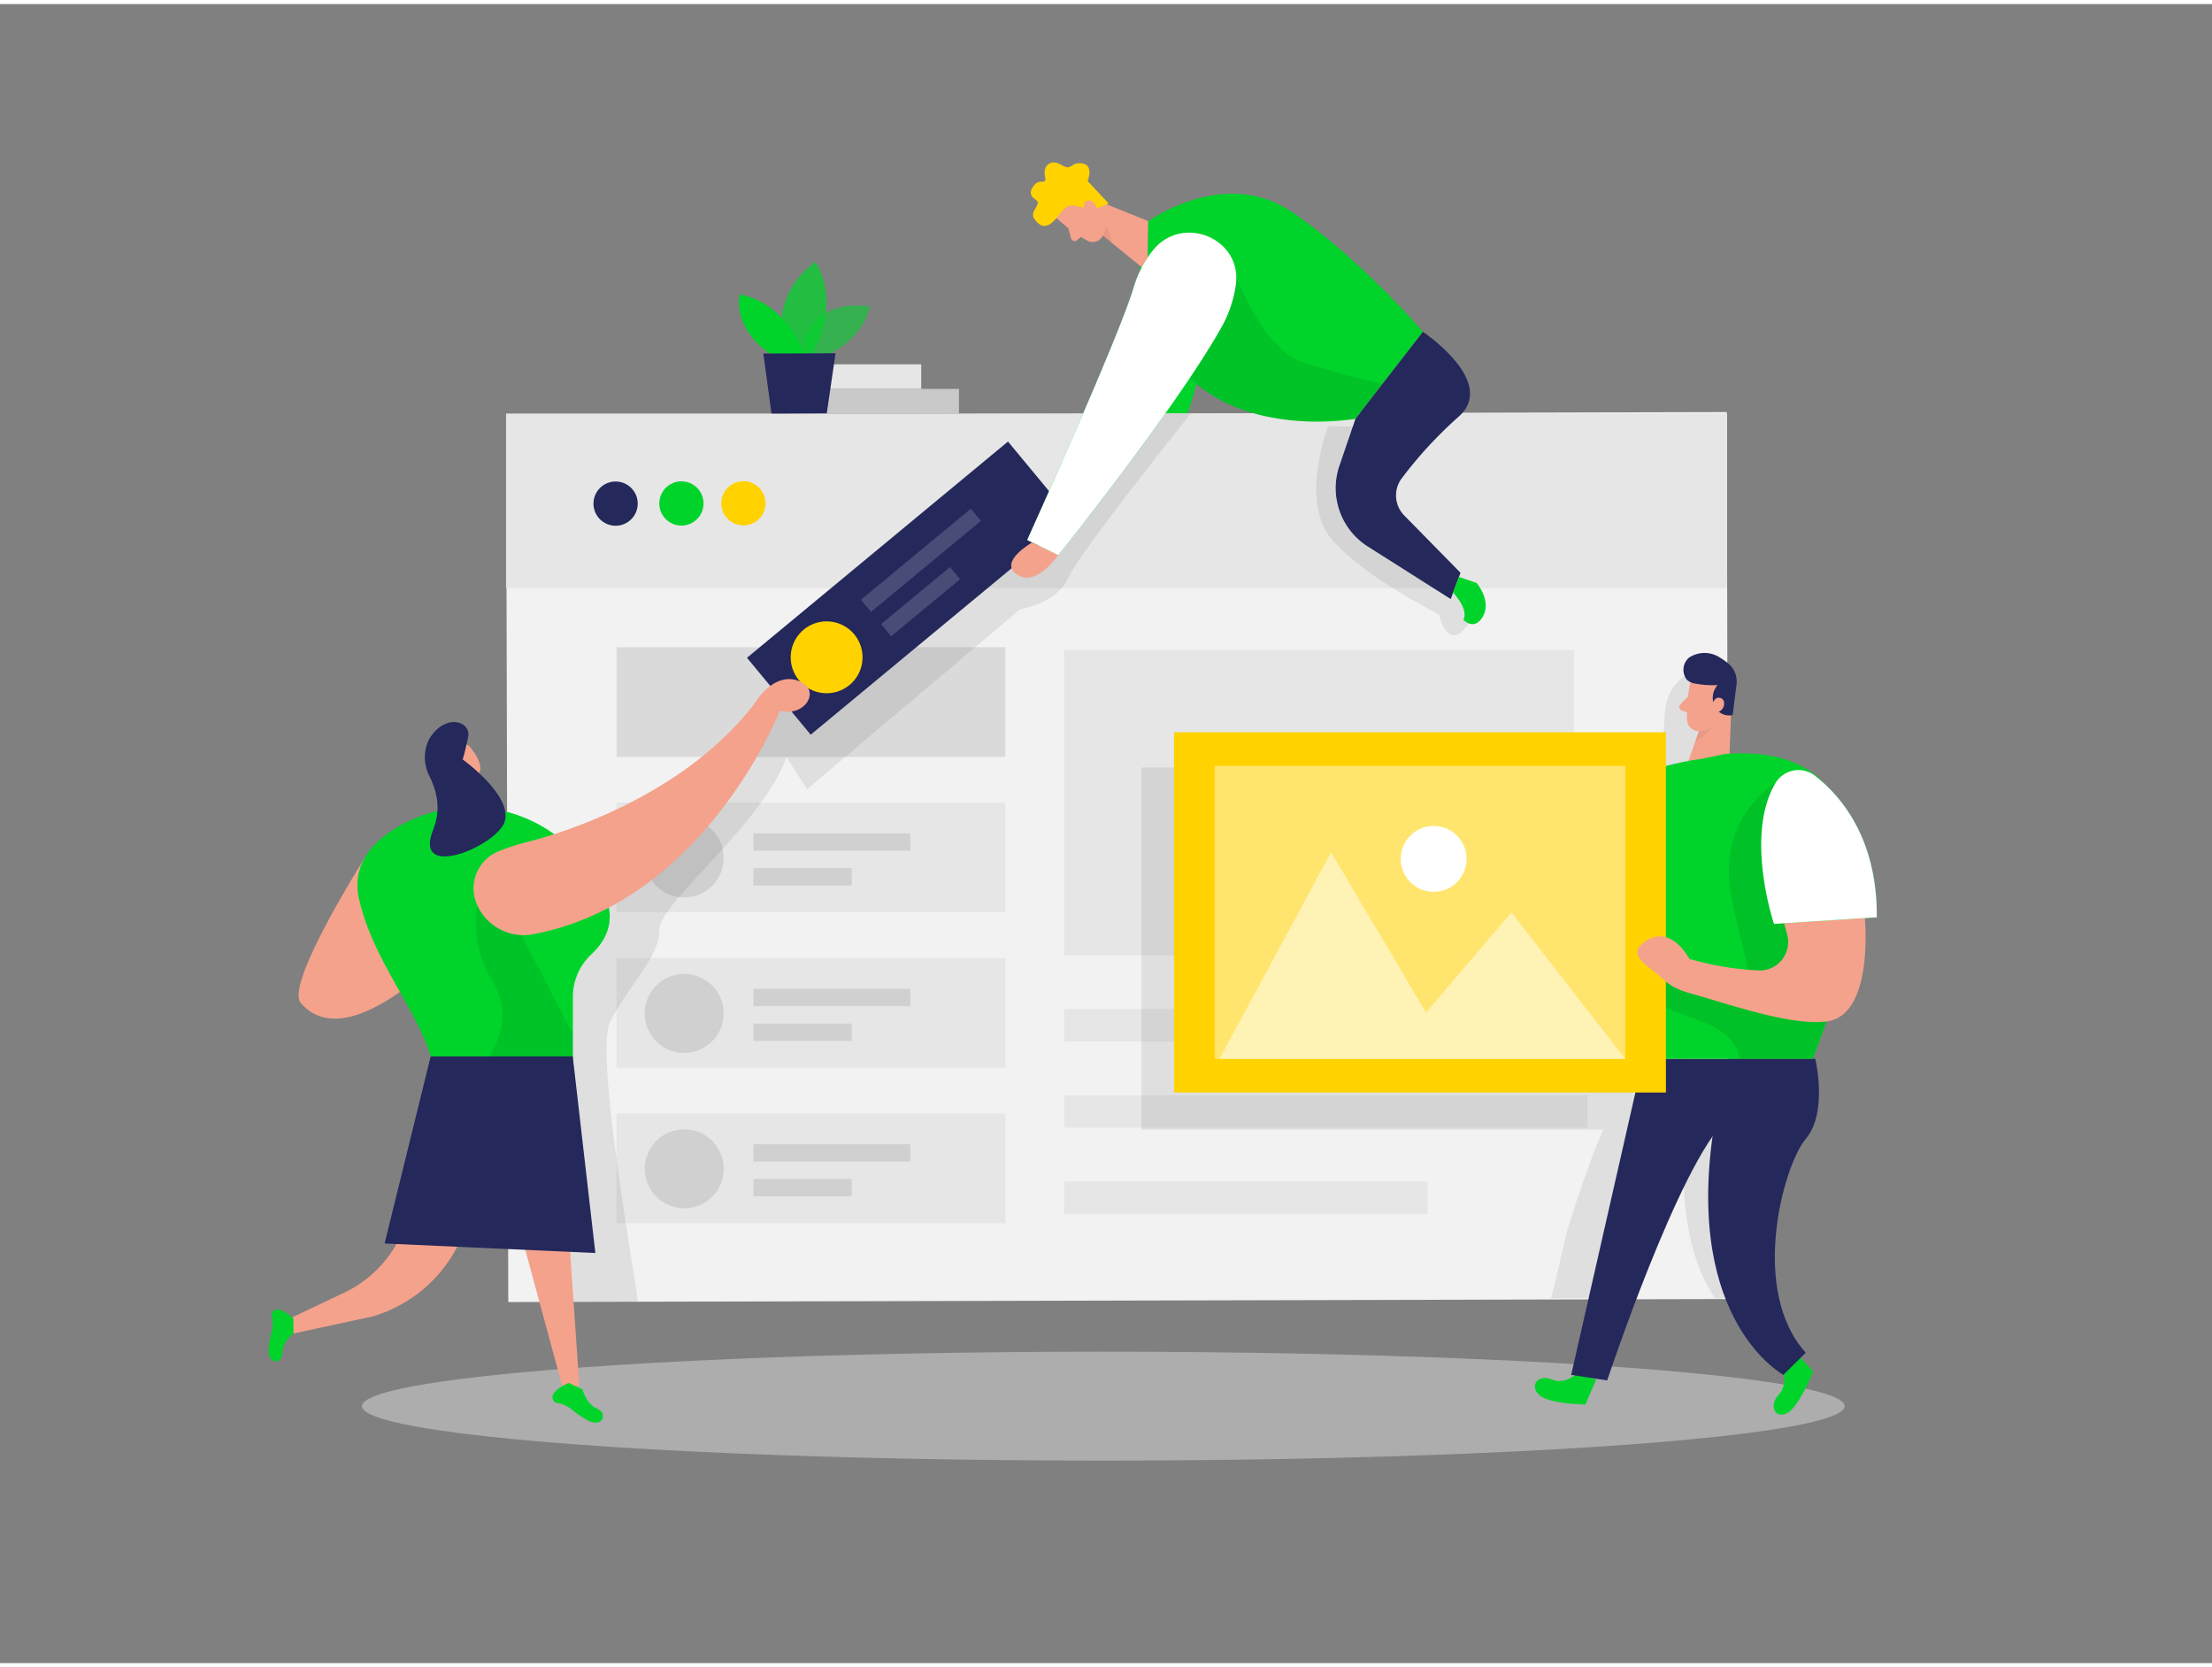 <svg xmlns="http://www.w3.org/2000/svg" xmlns:xlink="http://www.w3.org/1999/xlink" viewBox="0 0 400 300" width="406" height="306" xmlns:v="https://vecta.io/nano"><rect x="0" y="0" width="400" height="300" fill="#808080" stroke="none"/><style><![CDATA[.B{fill:#00d42b}.C{fill:#f4a28c}.D{opacity:.17}.E{fill:#e6e6e6}.F{fill:#24285b}.G{opacity:.08}.H{fill:#ffd200}]]></style><ellipse cx="199.51" cy="253.53" rx="134.06" ry="9.85" opacity=".45" class="E"/><path d="M206.35,43.21l-1.28,28c-3.73,7-4.81,8.16-6.14,8.41V88c3.29.8,6.21,1,7.93,0,6-3.6,10.14-21.89,10.14-21.89Z" class="B"/><path fill="#f2f2f2" d="M91.521 74.316l220.729-.539.392 160.39-220.729.539z"/><path d="M91.51 74.04h220.81v31.58H91.51z" class="E"/><circle cx="111.32" cy="90.33" r="4" class="F"/><circle cx="123.22" cy="90.3" r="4" class="B"/><circle cx="134.43" cy="90.27" r="4" class="H"/><g class="E"><path d="M192.42 181.71h94.63v5.89h-94.63zm0 15.6h94.63v5.89h-94.63z"/><path d="M192.42 212.91h65.75v5.89h-65.75zm0-96.12h92.18v55.2h-92.18z"/></g><path fill="#666" d="M111.48 116.29h70.33v19.84h-70.33z" class="D"/><path d="M111.48 144.39h70.33v19.84h-70.33z" class="E"/><g fill="#666"><circle cx="123.73" cy="154.4" r="7.14" class="D"/><path d="M136.25 149.96h28.37v3.14h-28.37zm0 6.28h17.78v3.14h-17.78z" class="D"/></g><path d="M111.48 172.5h70.33v19.84h-70.33z" class="E"/><g fill="#666"><circle cx="123.73" cy="182.51" r="7.14" class="D"/><path d="M136.25 178.06h28.37v3.14h-28.37zm0 6.29h17.78v3.14h-17.78z" class="D"/></g><path d="M111.48 200.6h70.33v19.84h-70.33z" class="E"/><g fill="#666"><circle cx="123.73" cy="210.61" r="7.14" class="D"/><path d="M136.25 206.17h28.37v3.14h-28.37zm0 6.28h17.78v3.14h-17.78z" class="D"/></g><path d="M115.32,234.64c.34,0-7.8-44.21-5.09-50.29s9.15-12,9-16.89,18.87-19.33,23-31.33l3.7,5.85,38.55-32.56s6.57-.94,8.71-5.71S215.36,74,215.36,74H204.64l-12.1,15.8-8.2-3.47-43.79,33-2.51,9.7s-31.32,22.47-41.66,34.34,3.45,71.26,3.45,71.26Z" class="G"/><path d="M135.078 118.208l47.197-39.101 11.522 13.907-47.197 39.101z" class="F"/><circle cx="149.48" cy="118.12" r="6.5" class="H"/><path d="M155.678 107.716l19.883-16.472 1.825 2.202-19.883 16.472zm3.648 4.404l12.46-10.322L173.61 104l-12.46 10.322z" class="D" fill="#fff"/><path d="M80.05 199.15L73.52 220a21.46 21.46 0 0 1-11.25 13l-9.6 4.56.39 2.84 14.34-3.1A25.25 25.25 0 0 0 83 224.08l10.13-20.86zm21.64 5.88l3.06 44.72-2.85.99-11.35-41.83 11.14-3.88z" class="C"/><path d="M105.34 250.52s.66 2.65 2.66 3.48 1 3.71-2 1.95a19.17 19.17 0 0 1-2.65-1.85 5.64 5.64 0 0 0-2.69-1.15 1 1 0 0 1-.73-.78c-.4-1.46 2.92-2.84 2.92-2.84zm-52.28-10.15s-2 1.54-2 3.56-2.8 2.27-2.45-1a19 19 0 0 1 .56-3 5.2 5.2 0 0 0-.05-2.74.87.87 0 0 1 .39-.92c1.09-.9 3.55 1.4 3.55 1.4z" class="B"/><g class="C"><path d="M84.57 140.22l1.07 4.3-3.49 1.84-.61-7.36 3.03 1.22z"/><path d="M80.72 134.86a2.62 2.62 0 0 1 4.38-.38c1.29 1.62 2.8 4.15.77 5.3-3.11 1.76-5.51-2.18-5.51-2.18a4.73 4.73 0 0 1 .36-2.74zM66.4 153.71s-15 23.47-12 26.93c9.54 11 30.72-13.74 30.72-13.74z"/></g><path d="M100.36 150.2a25.91 25.91 0 0 0-29.8-.53c-3.93 2.67-7 6.67-5.57 12.45 3.25 13.57 13.65 22.51 14 34.45l24.61-1.65v-15.37a10.5 10.5 0 0 1 3.36-7.74c2.14-2 4.28-5.21 2.82-9.63-1.33-3.94-4.69-8.51-9.42-11.98z" class="B"/><path d="M82.67 137.6s-.7-.69-1.12.18.89 1.41 1.32 1-.2-1.18-.2-1.18z" class="C"/><path d="M88.18,156.6s-5.32,10.16.85,20.07-5.52,19.59-5.52,19.59l20.06-1.34v-8.76Z" class="G"/><path d="M77.93 150.51c.47-1.84 2.66-5.18-.42-11.2a7.39 7.39 0 0 1 .06-6.33c2.93-4.94 7.65-3.25 7.09-.48s-1 4.09-1 4.09 8.94 6.41 7.63 11.13c-1.11 4.2-15.35 10.45-13.36 2.79zm-.05 39.78h25.69l4.09 35.55-38.11-1.72 8.33-33.83z" class="F"/><path d="M86.26 162.84a7.22 7.22 0 0 1 3.74-9.57 38 38 0 0 1 5.37-1.76c10.94-2.8 29.94-10.41 41.1-25.07 0 0 3.22-5.61 7.75-4.12s1.38 6.76-3.18 5.44c0 0-13.63 34.74-44.79 40.46a9.19 9.19 0 0 1-10-5.38zM195.21 34.26l12.44 4.98-.15 9.18-10.84-8.82-1.45-5.34z" class="C"/><path d="M198.3,41.05a4.84,4.84,0,0,0,0-2.78,7.65,7.65,0,0,1,2.75,4.9Z" fill="#ce8172" opacity=".31"/><g class="C"><path d="M191.22 38.82a25.25 25.25 0 0 0 5.5 4 2 2 0 0 0 2.72-1 4.52 4.52 0 0 0-.44-4.9l-2-3.19a3.65 3.65 0 0 0-4.07-1.19c-2.77.71-3.6 4.64-1.71 6.28z"/><path d="M193.17,40.5l.52,1.87a.66.66,0,0,0,1.06.33l1.2-1Z"/></g><path d="M200.48 36.05l-3.8-4.05s1.2-2.91-1-3.2-1.73 1.48-3.72.29-3.4.15-3 2-.82.33-1.91 1.61-.71 2.06.35 2.77-1.37 2-.34 3.4 2.3 2.29 4.73-1.1 3.72.93 8.69-1.72z" class="H"/><path d="M196.67,37.61s-1.21-1-.38-1.85,2.59.6,1.75,2Z" class="C"/><path d="M240.17,76.31s-5.27,13.68.71,20.55,19.34,13.51,19.34,13.51,1.71,8,5.94.73l-.82-3.94-12.51-9.52-8-10.11,5.16-11Z" class="G"/><path d="M257.31 59.27L250 68.63 245.11 75a45.5 45.5 0 0 1-8.59.47c-8.48-.3-20.94-3-26.37-15.12a33.09 33.09 0 0 1-2.64-11.9l.14-9.17s13.7-10 26-1.66 23.66 21.65 23.66 21.65z" class="B"/><path d="M257.31,59.27S271,68.41,263.66,74.7a76.29,76.29,0,0,0-10.14,11,5.16,5.16,0,0,0,.41,6.77l10.18,10.37-1.77,4.75-15-9.51a12.51,12.51,0,0,1-5.14-14.56L245.11,75Z" class="F"/><path d="M250 68.63L245.11 75l-8.59.47c-8.48-.3-20.94-3-26.37-15.12 4.4-6 10.19-11.66 12.91-12.28 0 0 5.1 14.39 12.72 16.78 7.44 2.34 13.94 3.75 14.25 3.82z" class="G"/><use xlink:href="#B" class="B"/><use xlink:href="#B" fill="#fff" opacity=".36"/><path d="M186.64,97.36s-6.21,3.5-2.72,5.81,7.42-3.51,7.42-3.51Z" class="C"/><path d="M262.76,106.41s2.89,3,1.87,4.94c0,0,2,2.13,3.56-.67s-1.16-6-1.16-6l-3.23-1.1Z" class="B"/><path d="M288.73 206.33q-3 7.78-5.41 15.76c-.32 1.06-1.69 7.6-2.84 11.93h13.33a56.19 56.19 0 0 1 10.41-27.94c.13 9.66.49 20 5.94 27.94h6.09a9.08 9.08 0 0 0 2.12-5.25 27.57 27.57 0 0 0-.93-7.85 122 122 0 0 1-2.54-24.19c0-10.23 1.19-20.48.31-30.68-.53-6.05-2-12.49-6.63-16.48a4.81 4.81 0 0 0-.62-.47c.46-3.6.69-7.24.9-10.85l.64-10.52c.22-3.57-1.79-9.38-5.91-5.37-3.36 3.26-2.19 7-3 10.89-1.28 6.08-8.81 5.29-13.56 5.08-15-.67-30.16-.29-45.22-.29h-35.39v65.47h83.47l-1.16 2.82z" class="G"/><path d="M285.24 247.57s-2.21 2.18-4.6 1.15-4.13 1-2.37 2.73 8.42 1.79 8.42 1.79l1.95-4.51zm37.11-1.01s1.08 3-.72 4.92-.68 4.4 1.5 3.34 4.75-7.54 4.75-7.54l-3.23-3.6z" class="B"/><g class="F"><path d="M328.26,190.73s2.33,9.7-1.72,14.47-10.25,27.37,0,38.67l-4.05,4s-17.75-9.54-12.69-43.94l-12.68-13.21Z"/><path d="M297.12,190.73l-13,57.15,6.51,1s13-39.17,21.61-47.21Z"/></g><path d="M294.1,140.48s-13.58,5.79-11.5,27l13.26-1.13Z" class="B"/><path d="M294.1,140.48s-13.58,5.79-11.5,27l13.26-1.13Z" fill="#fff" opacity=".36"/><path d="M313.17 124.6l-.52 13.78-7.57-.83 3.41-9.69 4.68-3.26z" class="C"/><path d="M307.66,130a5,5,0,0,0,2.7-1,7.9,7.9,0,0,1-3.8,4.36Z" fill="#ce8172" opacity=".31"/><path d="M312 135.59l-4.42.92s-20.24 2.18-21.06 13.6 10.61 40.62 10.61 40.62h30.67s24.55-58.16-15.8-55.14z" class="B"/><path d="M305.7 122.58a26 26 0 0 0-.62 7 2.12 2.12 0 0 0 2.34 1.87 4.67 4.67 0 0 0 4.1-3l1.75-3.47a3.79 3.79 0 0 0-1.09-4.23c-2.12-2.03-6.04-.7-6.48 1.83z" class="C"/><path d="M321,140.91S310.55,147,313,160.79s6.48,18.53-2.17,16.61-12.21-6.27-12.21-6.27-6.23,5.08,0,8.93,14.68,3.85,16,10.67h13.16s1.06-3,2.47-6.75S321,140.91,321,140.91Z" opacity=".09"/><path d="M306.71 122.9a16.81 16.81 0 0 0 3.88.24 3.51 3.51 0 0 0-.53 3.81 2.85 2.85 0 0 0 3.26 1.6l.68-5.36a4.26 4.26 0 0 0-1.63-4.08 16.66 16.66 0 0 0-1.66-1.13 5.09 5.09 0 0 0-5.27.19 2.9 2.9 0 0 0-.35 4.06 3 3 0 0 0 1.62.67z" class="F"/><path d="M309.63,126.77s.26-1.61,1.45-1.31.83,2.6-.84,2.59Z" class="C"/><path d="M212.3 131.68h88.95v65.14H212.3z" class="H"/><g fill="#fff"><path opacity=".43" d="M219.65 137.75h74.26v53h-74.26z"/><path opacity=".49" d="M220.5 190.75l20.21-37.37 17.16 28.98 15.44-18.11 20.59 26.5h-73.4z"/><circle cx="259.25" cy="154.57" r="5.96"/></g><path d="M337.22 165.28s1.73 17.71-7 18.7c-6.56.74-17.08-3-23.51-4.79-2.78-.8-4.13-1.17-6.27-3.12-2.56-2.34-6.12-4-3.36-6.23 4.91-4 8.4 2.81 8.4 2.81a54.18 54.18 0 0 0 12.59 2.1 5.14 5.14 0 0 0 5.11-6.47l-1.62-6.1s11.53-10.8 15.66 3.1zm-31.98-40.08l-1.38 1.44a.68.68 0 0 0 .27 1.11l1.55.52z" class="C"/><use xlink:href="#C" class="B"/><use xlink:href="#C" fill="#fff" opacity=".36"/><path fill="#c9c9c9" d="M173.41 74.02h-28v-4.43h28z"/><path d="M166.59 69.57h-21.18v-4.43h21.18z" class="E"/><g class="B"><path d="M147.79,64.12s7.82-2.14,9.53-9.43c0,0-12.13-2.45-12.48,10.07Z" opacity=".58"/><path d="M146.83,63.34s5.46-8.65.65-16.73c0,0-9.22,5.86-5.12,16.75Z" opacity=".73"/><path d="M145.42,63.35s-2.89-9.13-11.63-10.86c0,0-1.63,5.92,5.66,10.88Z"/></g><path d="M151.09 63.14L149.51 74l-10 .04-1.47-10.85 13.05-.05z" class="F"/><defs ><path id="B" d="M223.5 50.61c1-8.42-9.87-12.66-15.08-6a19.75 19.75 0 0 0-3.42 6.64c-2.66 9-19.25 45.66-19.25 45.66l5.63 2.75s21.09-26.36 29.3-40.87a22 22 0 0 0 2.82-8.18z"/><path id="C" d="M328.19 139.53c4.49 3.47 11.32 11.13 11.19 25.61l-18.58 1.19s-5.37-15.9.24-25.42a4.84 4.84 0 0 1 7.15-1.38z"/></defs></svg>